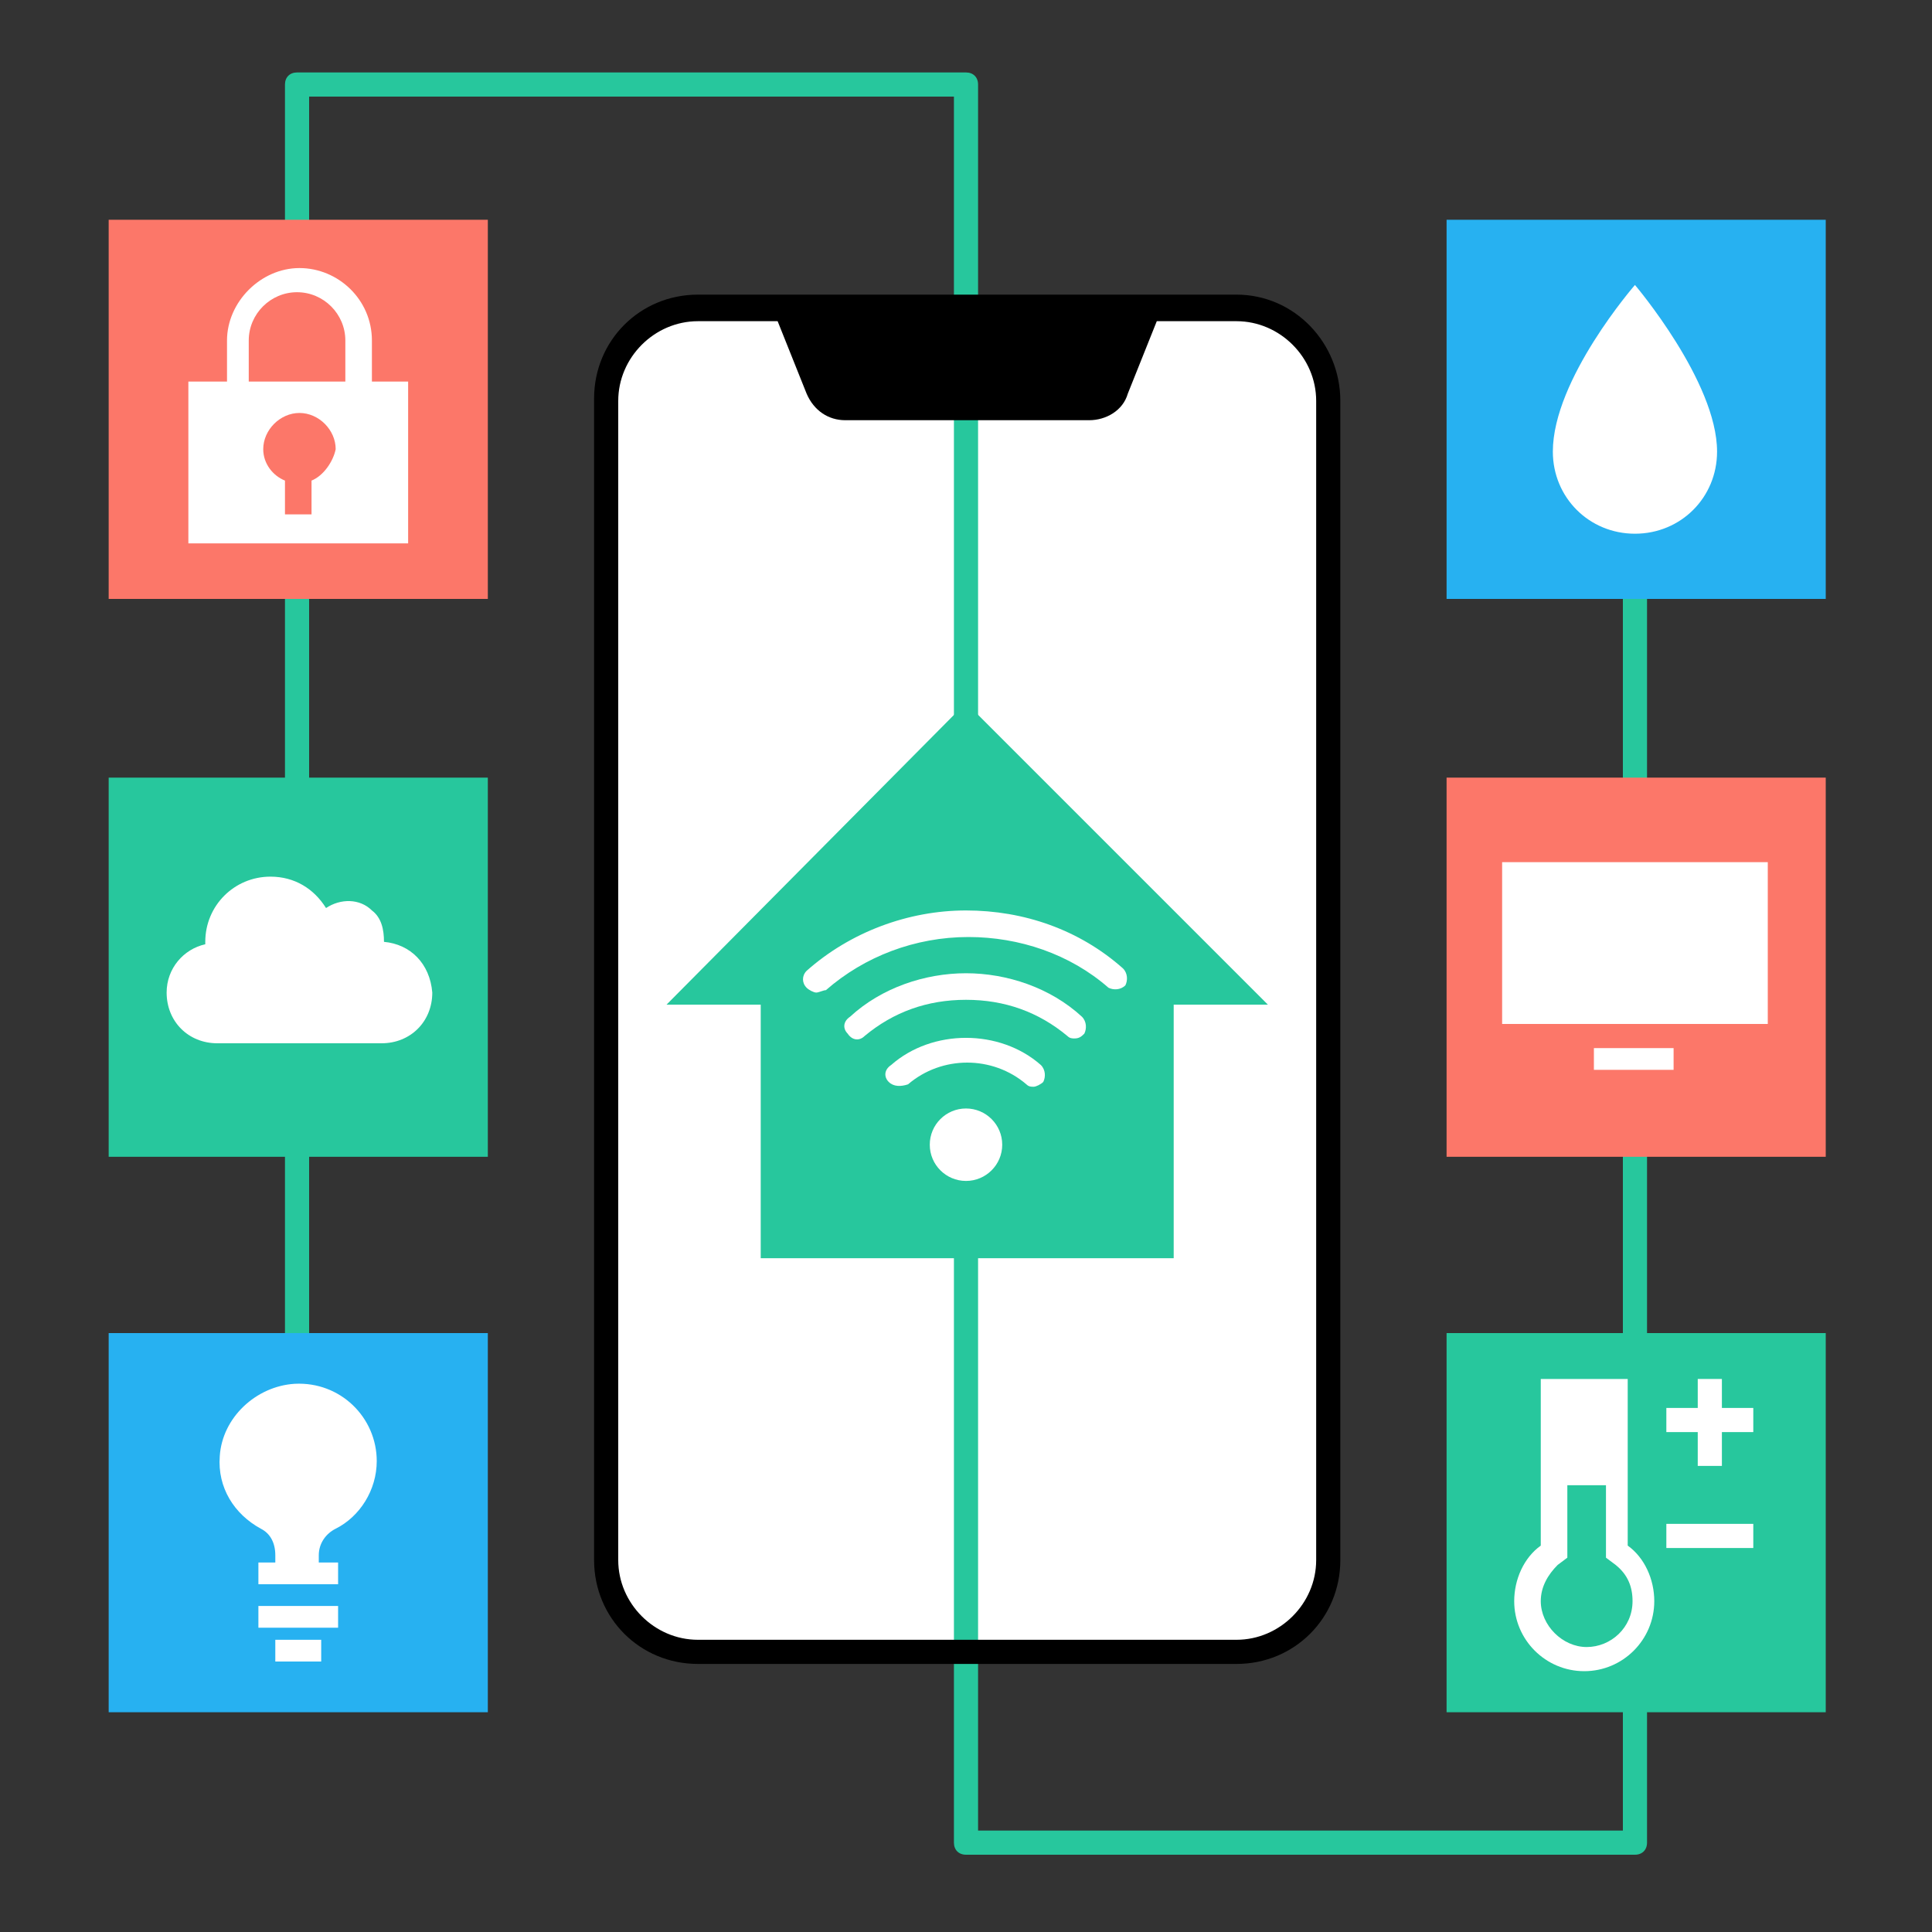 <?xml version="1.0" encoding="utf-8"?>
<!-- Generator: Adobe Illustrator 22.0.1, SVG Export Plug-In . SVG Version: 6.00 Build 0)  -->
<svg version="1.1" xmlns="http://www.w3.org/2000/svg" xmlns:xlink="http://www.w3.org/1999/xlink" x="0px" y="0px"
	 viewBox="0 0 80 80" style="enable-background:new 0 0 80 80;" xml:space="preserve">
<rect x="0" y="0" width="80" height="80" fill="#333333" stroke="none"/>
<style type="text/css">
	.st0{fill:#F7F7F7;}
	.st1{fill:#FC7769;}
	.st2{fill:#FFFFFF;}
	.st3{fill:#27C79D;}
	.st4{fill:#27B1F1;}
	.st5{fill:none;stroke:#27C79D;stroke-linecap:round;stroke-linejoin:round;stroke-miterlimit:10;}
	.st6{fill:none;stroke:#FFFFFF;stroke-linecap:round;stroke-linejoin:round;stroke-miterlimit:10;}
	.st7{fill:none;stroke:#000000;stroke-linecap:round;stroke-linejoin:round;stroke-miterlimit:10;}
	.st8{fill:none;stroke:#27B1F1;stroke-linecap:round;stroke-linejoin:round;stroke-miterlimit:10;}
	.st9{fill:none;stroke:#FFFFFF;stroke-miterlimit:10;}
	.st10{fill:#6BD1FF;}
	.st11{clip-path:url(#SVGID_2_);}
	.st12{clip-path:url(#SVGID_4_);}
	.st13{clip-path:url(#SVGID_6_);}
	.st14{fill:#C9C9C9;}
	.st15{fill:#D14D3F;}
	.st16{fill:#1F8CBF;}
	.st17{fill:none;}
	.st18{fill:none;stroke:#FC7769;stroke-miterlimit:10;}
	.st19{clip-path:url(#SVGID_8_);}
	.st20{fill:none;stroke:#FC7769;stroke-width:7;stroke-linecap:round;stroke-linejoin:round;stroke-miterlimit:10;}
</style>
<g id="Layer_1">
</g>
<g id="Layer_2">
	<g>
		<g>
			<g>
				<path class="st2" d="M51.2,68.5H28.9c-2.1,0-3.8-1.7-3.8-3.8V16.6c0-2.1,1.7-3.8,3.8-3.8h22.3c2.1,0,3.8,1.7,3.8,3.8v48.1
					C55,66.8,53.3,68.5,51.2,68.5z"/>
			</g>
			<g>
				<path class="st2" d="M45.1,17.3H35c-0.7,0-1.4-0.4-1.6-1.1L32,12.7h16.2l-1.4,3.5C46.5,16.9,45.8,17.3,45.1,17.3z"/>
			</g>
		</g>
		<g>
			<path class="st3" d="M67.7,76.8H40c-0.3,0-0.5-0.2-0.5-0.5V49.9c0-0.3,0.2-0.5,0.5-0.5s0.5,0.2,0.5,0.5v25.9h26.7V17.3
				c0-0.3,0.2-0.5,0.5-0.5s0.5,0.2,0.5,0.5v59C68.2,76.6,68,76.8,67.7,76.8z"/>
		</g>
		<g>
			<path class="st3" d="M12.3,63c-0.3,0-0.5-0.2-0.5-0.5v-59c0-0.3,0.2-0.5,0.5-0.5H40c0.3,0,0.5,0.2,0.5,0.5v26.4
				c0,0.3-0.2,0.5-0.5,0.5s-0.5-0.2-0.5-0.5V4H12.8v58.5C12.8,62.8,12.6,63,12.3,63z"/>
		</g>
		<g>
			<rect x="4.5" y="55.2" class="st4" width="15.7" height="15.7"/>
		</g>
		<g>
			<polygon class="st3" points="40,29.1 27.6,41.6 52.5,41.6 			"/>
		</g>
		<g>
			<rect x="31.5" y="40.8" class="st3" width="17.1" height="11.3"/>
		</g>
		<path d="M51.2,12.2H28.9c-2.4,0-4.3,1.9-4.3,4.3v48.1c0,2.4,1.9,4.3,4.3,4.3h22.3c2.4,0,4.3-1.9,4.3-4.3V16.6
			C55.5,14.2,53.6,12.2,51.2,12.2z M54.5,64.6c0,1.8-1.5,3.3-3.3,3.3H28.9c-1.8,0-3.3-1.5-3.3-3.3V16.6c0-1.8,1.5-3.3,3.3-3.3h3.3
			l1.2,3c0.3,0.7,0.9,1.1,1.6,1.1h10.1c0.7,0,1.4-0.4,1.6-1.1l1.2-3h3.3c1.8,0,3.3,1.5,3.3,3.3V64.6z"/>
		<g>
			<path class="st2" d="M42.8,45c-0.1,0-0.2,0-0.3-0.1c-1.4-1.2-3.5-1.2-4.9,0C37.3,45,37,45,36.8,44.8c-0.2-0.2-0.2-0.5,0.1-0.7
				c1.7-1.5,4.5-1.5,6.2,0c0.2,0.2,0.2,0.5,0.1,0.7C43.1,44.9,42.9,45,42.8,45z"/>
		</g>
		<g>
			<circle class="st2" cx="40" cy="47.4" r="1.5"/>
		</g>
		<g>
			<path class="st2" d="M44.5,43c-0.1,0-0.2,0-0.3-0.1c-1.2-1-2.6-1.5-4.2-1.5s-3,0.5-4.2,1.5c-0.2,0.2-0.5,0.2-0.7-0.1
				c-0.2-0.2-0.2-0.5,0.1-0.7c1.3-1.2,3.1-1.8,4.8-1.8s3.5,0.6,4.8,1.8c0.2,0.2,0.2,0.5,0.1,0.7C44.8,42.9,44.7,43,44.5,43z"/>
		</g>
		<g>
			<path class="st2" d="M33.8,41.1c-0.1,0-0.3-0.1-0.4-0.2c-0.2-0.2-0.2-0.5,0-0.7c1.8-1.6,4.2-2.5,6.6-2.5c2.4,0,4.7,0.8,6.5,2.4
				c0.2,0.2,0.2,0.5,0.1,0.7c-0.2,0.2-0.5,0.2-0.7,0.1c-1.6-1.4-3.7-2.1-5.8-2.1c-2.2,0-4.3,0.8-5.9,2.2
				C34.1,41,33.9,41.1,33.8,41.1z"/>
		</g>
		<g>
			<rect x="4.5" y="9.1" class="st1" width="15.7" height="15.7"/>
		</g>
		<g>
			<rect x="4.5" y="32.2" class="st3" width="15.7" height="15.7"/>
		</g>
		<g>
			<rect x="59.9" y="55.2" class="st3" width="15.7" height="15.7"/>
		</g>
		<g>
			<rect x="59.9" y="9.1" class="st4" width="15.7" height="15.7"/>
		</g>
		<g>
			<path class="st2" d="M15.9,39c0-0.5-0.1-1-0.5-1.3c-0.5-0.5-1.3-0.5-1.9-0.1c-0.5-0.8-1.3-1.3-2.3-1.3c-1.5,0-2.7,1.2-2.7,2.7
				c0,0,0,0.1,0,0.1c-0.9,0.2-1.6,1-1.6,2c0,1.2,0.9,2.1,2.1,2.1h6.8c1.2,0,2.1-0.9,2.1-2.1C17.8,39.9,17,39.1,15.9,39z"/>
		</g>
		<g>
			<g>
				<path class="st2" d="M15.6,60.5c0-1.8-1.5-3.3-3.4-3.2c-1.6,0.1-3,1.4-3.1,3c-0.1,1.3,0.6,2.4,1.7,3c0.4,0.2,0.6,0.6,0.6,1.1
					v0.5h1.8v-0.5c0-0.5,0.3-0.9,0.7-1.1C14.9,62.8,15.6,61.7,15.6,60.5z"/>
			</g>
			<g>
				<rect x="10.7" y="64.7" class="st2" width="3.3" height="0.9"/>
			</g>
			<g>
				<rect x="10.7" y="66.5" class="st2" width="3.3" height="0.9"/>
			</g>
			<g>
				<rect x="11.4" y="67.9" class="st2" width="1.9" height="0.9"/>
			</g>
		</g>
		<path class="st2" d="M15.4,15.8v-1.7c0-1.7-1.4-3-3-3s-3,1.4-3,3v1.7H7.8v6.7h9.1v-6.7H15.4z M12.9,19.9v1.4h-1.1v-1.4
			c-0.5-0.2-0.9-0.7-0.9-1.3c0-0.8,0.7-1.5,1.5-1.5c0.8,0,1.5,0.7,1.5,1.5C13.8,19.1,13.4,19.7,12.9,19.9z M14.4,15.8h-4.1v-1.7
			c0-1.1,0.9-2,2-2s2,0.9,2,2V15.8z"/>
		<g>
			<g>
				<rect x="59.9" y="32.2" class="st1" width="15.7" height="15.7"/>
			</g>
			<g>
				<rect x="62.2" y="35.7" class="st2" width="11" height="6.7"/>
			</g>
			<g>
				<rect x="66" y="43.4" class="st2" width="3.3" height="0.9"/>
			</g>
		</g>
		<g>
			<path class="st2" d="M71.1,18.7c0,1.9-1.5,3.4-3.4,3.4c-1.9,0-3.4-1.5-3.4-3.4c0-3,3.4-6.9,3.4-6.9S71.1,15.8,71.1,18.7z"/>
		</g>
		<g>
			<g>
				<path class="st2" d="M66.5,58.1V64v0.5l0.4,0.3c0.5,0.4,0.7,0.9,0.7,1.5c0,1.1-0.9,1.9-1.9,1.9s-1.9-0.9-1.9-1.9
					c0-0.6,0.3-1.1,0.7-1.5l0.4-0.3V64v-5.9H66.5 M67.5,57.1h-3.7V64c-0.7,0.5-1.1,1.4-1.1,2.3c0,1.6,1.3,2.9,2.9,2.9
					c1.6,0,2.9-1.3,2.9-2.9c0-0.9-0.4-1.8-1.1-2.3V57.1L67.5,57.1z"/>
			</g>
			<g>
				<rect x="64.3" y="57.6" class="st2" width="2.9" height="3.9"/>
			</g>
			<g>
				<rect x="69" y="58.3" class="st2" width="3.6" height="1"/>
			</g>
			<g>
				<rect x="70.3" y="57.1" class="st2" width="1" height="3.6"/>
			</g>
			<g>
				<rect x="69" y="63.1" class="st2" width="3.6" height="1"/>
			</g>
		</g>
	</g>
</g>
</svg>
